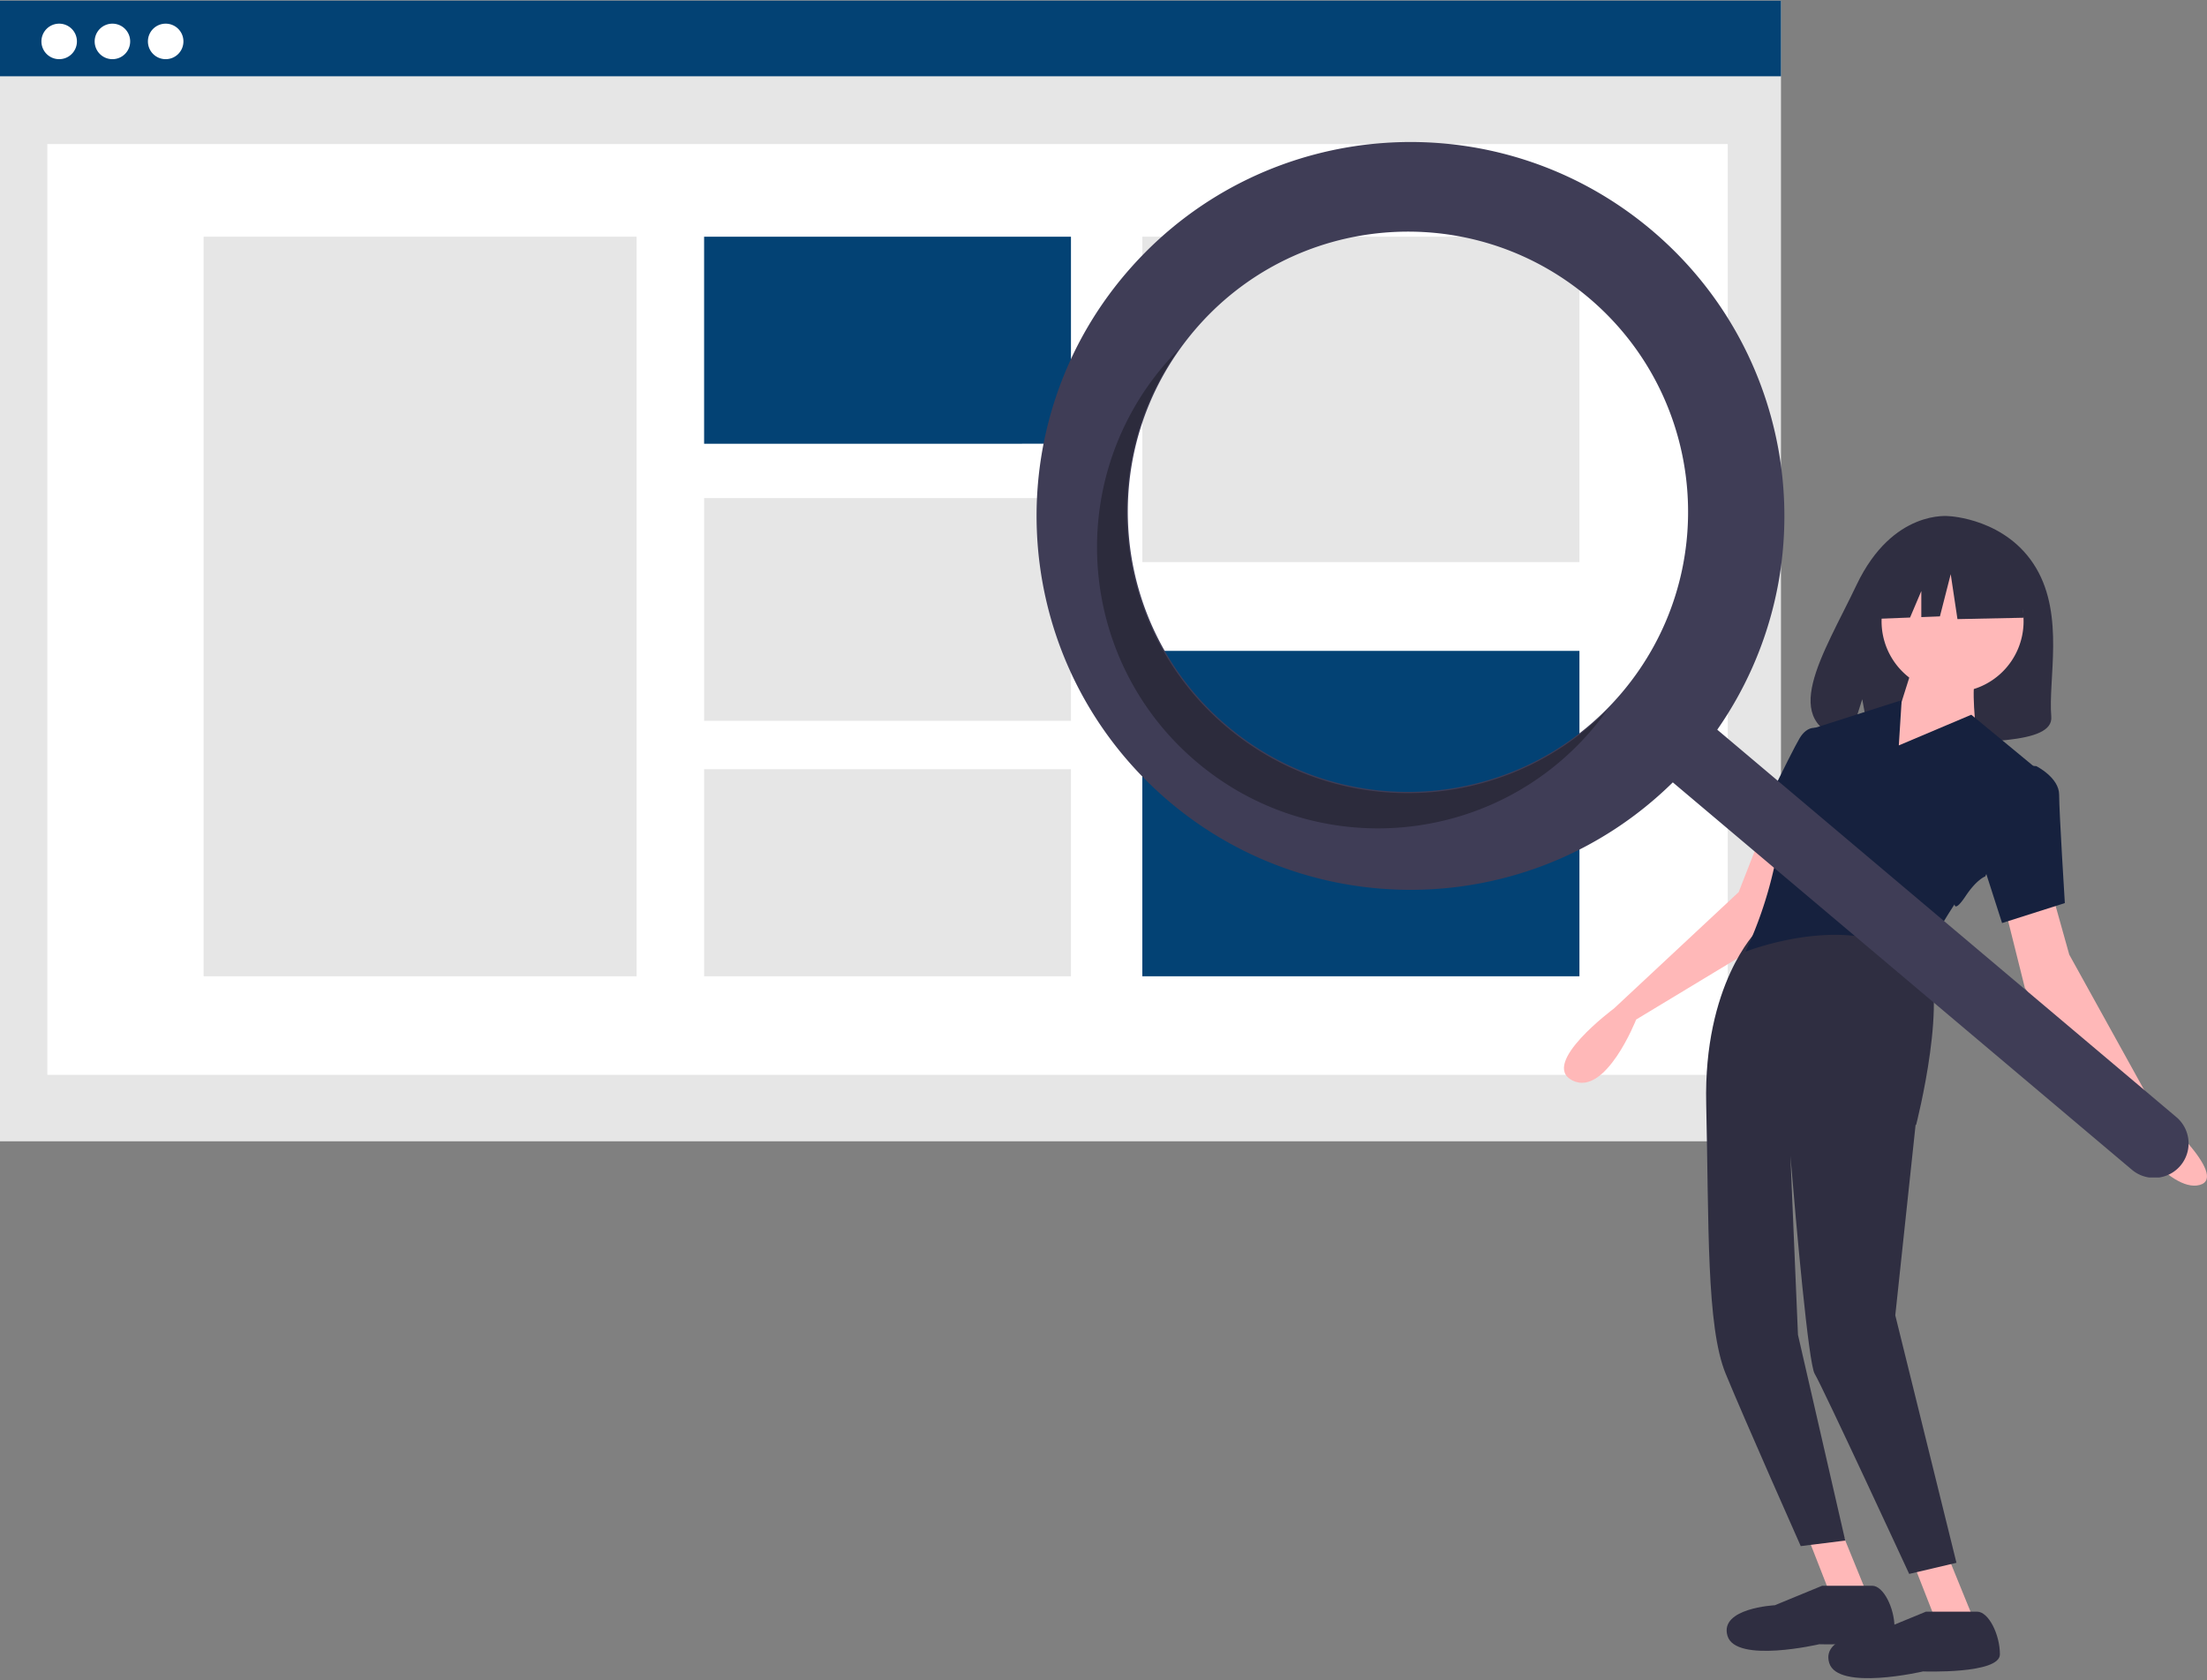 <svg width="373" height="284" xmlns="http://www.w3.org/2000/svg" xmlns:xlink="http://www.w3.org/1999/xlink" xmlns:svgjs="http://svgjs.com/svgjs" viewBox="1407 2774 373 284"><rect x="1407" y="2774" width="373" height="284" fill="#808080" stroke="none"/><svg width="301" height="193" xmlns="http://www.w3.org/2000/svg" xmlns:xlink="http://www.w3.org/1999/xlink" xmlns:svgjs="http://svgjs.com/svgjs" viewBox="0 0.113 301 192.774" fill="#e6e6e6" x="1407" y="2774"><svg xmlns="http://www.w3.org/2000/svg" xmlns:xlink="http://www.w3.org/1999/xlink" width="301" height="193" viewBox="0.386 0.347 300.104 192.2"><path paint-order="stroke fill markers" fill-rule="evenodd" d="M.386.347H300.49v192.2H.386V.347z"/></svg></svg><svg width="284" height="158" xmlns="http://www.w3.org/2000/svg" xmlns:xlink="http://www.w3.org/1999/xlink" xmlns:svgjs="http://svgjs.com/svgjs" viewBox="0 0.345 284 157.31" fill="#fff" x="1415" y="2798"><svg xmlns="http://www.w3.org/2000/svg" xmlns:xlink="http://www.w3.org/1999/xlink" width="284" height="158" viewBox="0.967 0.454 282.941 156.723"><path paint-order="stroke fill markers" fill-rule="evenodd" d="M.967.454H283.91v156.723H.967V.454z"/></svg></svg><svg width="301" height="13" xmlns="http://www.w3.org/2000/svg" xmlns:xlink="http://www.w3.org/1999/xlink" xmlns:svgjs="http://svgjs.com/svgjs" viewBox="0 0.106 301 12.788" fill="#034274" x="1407" y="2774"><svg xmlns="http://www.w3.org/2000/svg" xmlns:xlink="http://www.w3.org/1999/xlink" width="301" height="13" viewBox="0.258 0.177 300.104 12.749"><path paint-order="stroke fill markers" fill-rule="evenodd" d="M.258.177h300.104v12.75H.258V.177z"/></svg></svg><svg width="6" height="6" xmlns="http://www.w3.org/2000/svg" xmlns:xlink="http://www.w3.org/1999/xlink" xmlns:svgjs="http://svgjs.com/svgjs" fill="#fff" x="1414" y="2778"><svg xmlns="http://www.w3.org/2000/svg" xmlns:xlink="http://www.w3.org/1999/xlink" width="6" height="6" viewBox="0.369 0.332 4.726 4.726"><path paint-order="stroke fill markers" fill-rule="evenodd" d="M2.732 5.058A2.36 2.36 0 0 1 .37 2.695 2.36 2.36 0 0 1 2.732.332a2.36 2.36 0 0 1 2.363 2.363 2.36 2.36 0 0 1-2.363 2.363z"/></svg></svg><svg width="6" height="6" xmlns="http://www.w3.org/2000/svg" xmlns:xlink="http://www.w3.org/1999/xlink" xmlns:svgjs="http://svgjs.com/svgjs" fill="#fff" x="1423" y="2778"><svg xmlns="http://www.w3.org/2000/svg" xmlns:xlink="http://www.w3.org/1999/xlink" width="6" height="6" viewBox="0.339 0.332 4.726 4.726"><path paint-order="stroke fill markers" fill-rule="evenodd" d="M2.702 5.058A2.36 2.36 0 0 1 .339 2.695 2.36 2.36 0 0 1 2.702.332a2.36 2.36 0 0 1 2.363 2.363 2.36 2.36 0 0 1-2.363 2.363z"/></svg></svg><svg width="6" height="6" xmlns="http://www.w3.org/2000/svg" xmlns:xlink="http://www.w3.org/1999/xlink" xmlns:svgjs="http://svgjs.com/svgjs" fill="#fff" x="1432" y="2778"><svg xmlns="http://www.w3.org/2000/svg" xmlns:xlink="http://www.w3.org/1999/xlink" width="6" height="6" viewBox="0.308 0.332 4.726 4.726"><path paint-order="stroke fill markers" fill-rule="evenodd" d="M2.671 5.058A2.36 2.36 0 0 1 .308 2.695 2.36 2.36 0 0 1 2.671.332a2.36 2.36 0 0 1 2.363 2.363 2.36 2.36 0 0 1-2.363 2.363z"/></svg></svg><svg width="74" height="125" xmlns="http://www.w3.org/2000/svg" xmlns:xlink="http://www.w3.org/1999/xlink" xmlns:svgjs="http://svgjs.com/svgjs" viewBox="0.415 0 73.171 125" fill="#e6e6e6" x="1441" y="2814"><svg xmlns="http://www.w3.org/2000/svg" xmlns:xlink="http://www.w3.org/1999/xlink" width="74" height="125" viewBox="0.676 0.715 72.703 124.201"><path paint-order="stroke fill markers" fill-rule="evenodd" d="M.676.715H73.38v124.2H.676V.716z"/></svg></svg><svg width="62" height="35" xmlns="http://www.w3.org/2000/svg" xmlns:xlink="http://www.w3.org/1999/xlink" xmlns:svgjs="http://svgjs.com/svgjs" viewBox="0 0.007 62 34.986" fill="#034274" x="1526" y="2814"><svg xmlns="http://www.w3.org/2000/svg" xmlns:xlink="http://www.w3.org/1999/xlink" width="62" height="35" viewBox="0.929 0.715 60.586 34.188"><path paint-order="stroke fill markers" fill-rule="evenodd" d="M.93.715h60.585v34.188H.929V.715z"/></svg></svg><svg width="62" height="38" xmlns="http://www.w3.org/2000/svg" xmlns:xlink="http://www.w3.org/1999/xlink" xmlns:svgjs="http://svgjs.com/svgjs" viewBox="0 0.179 62 37.643" fill="#e6e6e6" x="1526" y="2858"><svg xmlns="http://www.w3.org/2000/svg" xmlns:xlink="http://www.w3.org/1999/xlink" width="62" height="38" viewBox="0.929 0.423 60.586 36.784"><path paint-order="stroke fill markers" fill-rule="evenodd" d="M.93.423h60.585v36.784H.929V.423z"/></svg></svg><svg width="62" height="35" xmlns="http://www.w3.org/2000/svg" xmlns:xlink="http://www.w3.org/1999/xlink" xmlns:svgjs="http://svgjs.com/svgjs" viewBox="0 0.007 62 34.986" fill="#e6e6e6" x="1526" y="2904"><svg xmlns="http://www.w3.org/2000/svg" xmlns:xlink="http://www.w3.org/1999/xlink" width="62" height="35" viewBox="0.929 0.728 60.586 34.188"><path paint-order="stroke fill markers" fill-rule="evenodd" d="M.93.728h60.585v34.188H.929V.728z"/></svg></svg><svg width="74" height="55" xmlns="http://www.w3.org/2000/svg" xmlns:xlink="http://www.w3.org/1999/xlink" xmlns:svgjs="http://svgjs.com/svgjs" viewBox="0.062 0 73.876 55" fill="#e6e6e6" x="1600" y="2814"><svg xmlns="http://www.w3.org/2000/svg" xmlns:xlink="http://www.w3.org/1999/xlink" width="74" height="55" viewBox="0.497 0.715 72.703 54.126"><path paint-order="stroke fill markers" fill-rule="evenodd" d="M.497.715H73.2v54.126H.497V.715z"/></svg></svg><svg width="74" height="55" xmlns="http://www.w3.org/2000/svg" xmlns:xlink="http://www.w3.org/1999/xlink" xmlns:svgjs="http://svgjs.com/svgjs" viewBox="0.062 0 73.877 55" fill="#034274" x="1600" y="2884"><svg xmlns="http://www.w3.org/2000/svg" xmlns:xlink="http://www.w3.org/1999/xlink" width="74" height="55" viewBox="0.497 0.79 72.703 54.126"><path paint-order="stroke fill markers" fill-rule="evenodd" d="M.497.79H73.2v54.126H.497V.79z"/></svg></svg><svg width="41" height="39" xmlns="http://www.w3.org/2000/svg" xmlns:xlink="http://www.w3.org/1999/xlink" xmlns:svgjs="http://svgjs.com/svgjs" viewBox="0 0.205 41 38.591" fill="#2f2e41" x="1713" y="2861"><svg xmlns="http://www.w3.org/2000/svg" xmlns:xlink="http://www.w3.org/1999/xlink" width="41" height="39" viewBox="0.6 0.925 39.769 37.433"><path paint-order="stroke fill markers" fill-rule="evenodd" d="M37.605 9.51C32.81 1.337 23.322.956 23.322.956S14.077-.237 8.146 12.212C2.617 23.814-5.012 35.017 6.917 37.732l2.155-6.764 1.334 7.269c1.699.123 3.403.152 5.105.087 12.775-.415 24.941.122 24.55-4.502-.521-6.146 2.159-16.447-2.456-24.312z"/></svg></svg><svg width="40" height="43" xmlns="http://www.w3.org/2000/svg" xmlns:xlink="http://www.w3.org/1999/xlink" xmlns:svgjs="http://svgjs.com/svgjs" viewBox="0.319 0 39.363 43" fill="#ffb8b8" x="1671" y="2914"><svg xmlns="http://www.w3.org/2000/svg" xmlns:xlink="http://www.w3.org/1999/xlink" width="40" height="43" viewBox="0.534 0.15 39.187 42.808"><path paint-order="stroke fill markers" fill-rule="evenodd" d="M34.128.15l-4.195 10.72L8.96 30.446s-12.585 9.322-6.992 12.119c5.593 2.797 10.72-10.254 10.72-10.254L35.06 18.794l4.661-15.381L34.128.15z"/></svg></svg><svg width="11" height="13" xmlns="http://www.w3.org/2000/svg" xmlns:xlink="http://www.w3.org/1999/xlink" xmlns:svgjs="http://svgjs.com/svgjs" viewBox="0.204 0 10.593 13" fill="#ffb8b8" x="1712" y="3031"><svg xmlns="http://www.w3.org/2000/svg" xmlns:xlink="http://www.w3.org/1999/xlink" width="11" height="13" viewBox="0.119 0.141 10.254 12.585"><path paint-order="stroke fill markers" fill-rule="evenodd" d="M.12 2.006l4.194 10.72h6.06L5.245.14.12 2.006z"/></svg></svg><svg width="11" height="14" xmlns="http://www.w3.org/2000/svg" xmlns:xlink="http://www.w3.org/1999/xlink" xmlns:svgjs="http://svgjs.com/svgjs" viewBox="0 0.25 11 13.5" fill="#ffb8b8" x="1730" y="3035"><svg xmlns="http://www.w3.org/2000/svg" xmlns:xlink="http://www.w3.org/1999/xlink" width="11" height="14" viewBox="0.297 0.802 10.254 12.585"><path paint-order="stroke fill markers" fill-rule="evenodd" d="M.297 2.666l4.195 10.72h6.06L5.424.803.297 2.666z"/></svg></svg><svg width="43" height="109" xmlns="http://www.w3.org/2000/svg" xmlns:xlink="http://www.w3.org/1999/xlink" xmlns:svgjs="http://svgjs.com/svgjs" viewBox="0.344 0 42.312 109" fill="#2f2e41" x="1695" y="2931"><svg xmlns="http://www.w3.org/2000/svg" xmlns:xlink="http://www.w3.org/1999/xlink" width="43" height="109" viewBox="0.788 0.421 41.967 108.11"><path paint-order="stroke fill markers" fill-rule="evenodd" d="M34.831 108.53l7.924-1.864-10.254-41.483 3.404-31.918.091-.01S41.823 10.65 37.162 4.59C32.5-1.469 9.196.862 9.196.862S.34 9.717.806 29.76c.466 20.042 0 37.288 3.263 45.212 3.262 7.923 12.584 28.898 12.584 28.898l7.458-.932-7.924-34.492-1.267-29.983c1.008 12.016 3.038 34.799 4.064 36.509 1.398 2.33 15.847 33.559 15.847 33.559z"/></svg></svg><svg width="35" height="52" xmlns="http://www.w3.org/2000/svg" xmlns:xlink="http://www.w3.org/1999/xlink" xmlns:svgjs="http://svgjs.com/svgjs" viewBox="0 0.618 35 50.764" fill="#ffb8b8" x="1745" y="2923"><svg xmlns="http://www.w3.org/2000/svg" xmlns:xlink="http://www.w3.org/1999/xlink" width="35" height="52" viewBox="0.213 0.938 34.787 50.456"><path paint-order="stroke fill markers" fill-rule="evenodd" d="M8.602.938l3.263 11.652 14.45 26.102s12.584 11.186 7.457 12.585C28.645 52.675 20.72 41.023 20.72 41.023L4.408 18.183.213 1.405l8.39-.466z"/></svg></svg><svg width="24" height="24" xmlns="http://www.w3.org/2000/svg" xmlns:xlink="http://www.w3.org/1999/xlink" xmlns:svgjs="http://svgjs.com/svgjs" fill="#ffb8b8" x="1725" y="2867"><svg xmlns="http://www.w3.org/2000/svg" xmlns:xlink="http://www.w3.org/1999/xlink" width="24" height="24" viewBox="0.17 0.54 23.305 23.305"><path paint-order="stroke fill markers" fill-rule="evenodd" d="M11.823 23.845A11.642 11.642 0 0 1 .17 12.192 11.642 11.642 0 0 1 11.823.54a11.642 11.642 0 0 1 11.652 11.652 11.642 11.642 0 0 1-11.652 11.653z"/></svg></svg><svg width="18" height="20" xmlns="http://www.w3.org/2000/svg" xmlns:xlink="http://www.w3.org/1999/xlink" xmlns:svgjs="http://svgjs.com/svgjs" viewBox="0 0.027 18 19.946" fill="#ffb8b8" x="1723" y="2885"><svg xmlns="http://www.w3.org/2000/svg" xmlns:xlink="http://www.w3.org/1999/xlink" width="18" height="20" viewBox="0.306 0.252 17.246 19.11"><path paint-order="stroke fill markers" fill-rule="evenodd" d="M7.764.252L4.967 9.107.306 19.362l17.246-6.992s-.933-7.457 0-9.322L7.764.252z"/></svg></svg><svg width="49" height="46" xmlns="http://www.w3.org/2000/svg" xmlns:xlink="http://www.w3.org/1999/xlink" xmlns:svgjs="http://svgjs.com/svgjs" viewBox="0 0.331 49 45.337" fill="#16213e" x="1702" y="2892"><svg xmlns="http://www.w3.org/2000/svg" xmlns:xlink="http://www.w3.org/1999/xlink" width="49" height="46" viewBox="0.331 0.604 48.474 44.851"><path paint-order="stroke fill markers" fill-rule="evenodd" d="M48.806 11.895L38.086 3.04l-12.12 5.127.476-7.563-12.93 4.13-1.994.636L8.72 19.82s-1.864 1.398-3.729 9.321a68.293 68.293 0 0 1-4.66 13.517s20.042-7.924 29.83 2.797c0 0 1.398-.932.932-2.33-.466-1.4 4.195-8.39 4.195-8.39s0 1.398 1.864-1.399c1.865-2.797 3.263-3.262 3.263-3.262l8.39-18.179z"/></svg></svg><svg width="15" height="23" xmlns="http://www.w3.org/2000/svg" xmlns:xlink="http://www.w3.org/1999/xlink" xmlns:svgjs="http://svgjs.com/svgjs" viewBox="0.656 0 13.689 23" fill="#16213e" x="1702" y="2897"><svg xmlns="http://www.w3.org/2000/svg" xmlns:xlink="http://www.w3.org/1999/xlink" width="15" height="23" viewBox="0.798 0.032 13.517 22.711"><path paint-order="stroke fill markers" fill-rule="evenodd" d="M14.314 1.769L12.278.127s-1.692-.69-3.09 1.642c-1.4 2.33-8.39 16.78-8.39 16.78l8.39 4.194L14.313 1.77z"/></svg></svg><svg width="15" height="27" xmlns="http://www.w3.org/2000/svg" xmlns:xlink="http://www.w3.org/1999/xlink" xmlns:svgjs="http://svgjs.com/svgjs" viewBox="0.027 0 14.946 27" fill="#16213e" x="1741" y="2903"><svg xmlns="http://www.w3.org/2000/svg" xmlns:xlink="http://www.w3.org/1999/xlink" width="15" height="27" viewBox="0.018 0.43 14.449 26.102"><path paint-order="stroke fill markers" fill-rule="evenodd" d="M3.28.43l6.526.465s3.729 1.865 3.729 4.662c0 2.796.932 17.712.932 17.712L4.213 26.53.018 13.481 3.28.43z"/></svg></svg><svg width="30" height="11" xmlns="http://www.w3.org/2000/svg" xmlns:xlink="http://www.w3.org/1999/xlink" xmlns:svgjs="http://svgjs.com/svgjs" viewBox="0.814 0 28.371 11" fill="#2f2e41" x="1698" y="3042"><svg xmlns="http://www.w3.org/2000/svg" xmlns:xlink="http://www.w3.org/1999/xlink" width="30" height="11" viewBox="0.977 0.094 28.109 10.898"><path paint-order="stroke fill markers" fill-rule="evenodd" d="M16.968.094L9.044 3.357s-9.322.466-7.924 5.127C2.518 13.145 16.5 9.883 16.5 9.883s12.585.466 12.585-2.797c0-3.263-1.864-6.992-3.729-6.992h-8.39z"/></svg></svg><svg width="29" height="12" xmlns="http://www.w3.org/2000/svg" xmlns:xlink="http://www.w3.org/1999/xlink" xmlns:svgjs="http://svgjs.com/svgjs" viewBox="0 0.378 29 11.244" fill="#2f2e41" x="1716" y="3046"><svg xmlns="http://www.w3.org/2000/svg" xmlns:xlink="http://www.w3.org/1999/xlink" width="29" height="12" viewBox="0.689 0.289 28.109 10.899"><path paint-order="stroke fill markers" fill-rule="evenodd" d="M16.68.29L8.755 3.551S-.567 4.018.832 8.679c1.398 4.661 15.381 1.399 15.381 1.399s12.585.465 12.585-2.797c0-3.263-1.864-6.992-3.729-6.992h-8.39z"/></svg></svg><svg width="26" height="15" xmlns="http://www.w3.org/2000/svg" xmlns:xlink="http://www.w3.org/1999/xlink" xmlns:svgjs="http://svgjs.com/svgjs" viewBox="0 0.369 26 14.263" fill="#2f2e41" x="1723" y="2864"><svg xmlns="http://www.w3.org/2000/svg" xmlns:xlink="http://www.w3.org/1999/xlink" width="26" height="15" viewBox="0.489 0.77 25.442 13.957"><path paint-order="stroke fill markers" fill-rule="evenodd" d="M25.485 5.723L16.112.77 3.167 2.796.49 14.726l6.667-.257 1.862-4.384v4.311l3.077-.119 1.785-6.979 1.116 7.429 10.936-.225-.447-8.78z"/></svg></svg><svg width="195" height="175" xmlns="http://www.w3.org/2000/svg" xmlns:xlink="http://www.w3.org/1999/xlink" xmlns:svgjs="http://svgjs.com/svgjs" viewBox="0.19 0 194.621 175" fill="#3f3d56" x="1582" y="2798"><svg xmlns="http://www.w3.org/2000/svg" xmlns:xlink="http://www.w3.org/1999/xlink" width="195" height="175" viewBox="0.271 0.282 193.821 174.281"><path paint-order="stroke fill markers" fill-rule="evenodd" d="M103.79 15.118C77.802-6.81 39.095-4.13 16.378 21.17c-22.718 25.301-21.23 64.073 3.361 87.557 24.59 23.485 63.389 23.19 87.619-.667l77.195 65.136a5.8 5.8 0 1 0 7.48-8.864l-77.195-65.137c18.584-26.672 13.796-63.11-11.048-84.077zm-4.976 77.805c-16.793 19.902-46.54 22.422-66.442 5.63C12.47 81.758 9.95 52.011 26.743 32.11s46.54-22.422 66.442-5.628c19.902 16.792 22.422 46.54 5.629 66.441z"/></svg></svg><svg width="87" height="81" xmlns="http://www.w3.org/2000/svg" xmlns:xlink="http://www.w3.org/1999/xlink" xmlns:svgjs="http://svgjs.com/svgjs" viewBox="0.407 0 86.186 81" opacity=".302" x="1592" y="2833"><svg xmlns="http://www.w3.org/2000/svg" width="87" height="81" viewBox="0.641 0.168 85.558 80.41"><path paint-order="stroke fill markers" fill-rule="evenodd" d="M22.372 63.552C3.617 47.725.138 20.16 14.372.168a48.8 48.8 0 0 0-2.615 2.852C-5.036 22.922-2.516 52.67 17.385 69.462c19.902 16.793 49.65 14.273 66.442-5.63a46.84 46.84 0 0 0 2.372-3.056C68.888 78.17 41.13 79.377 22.372 63.552z"/></svg></svg></svg>